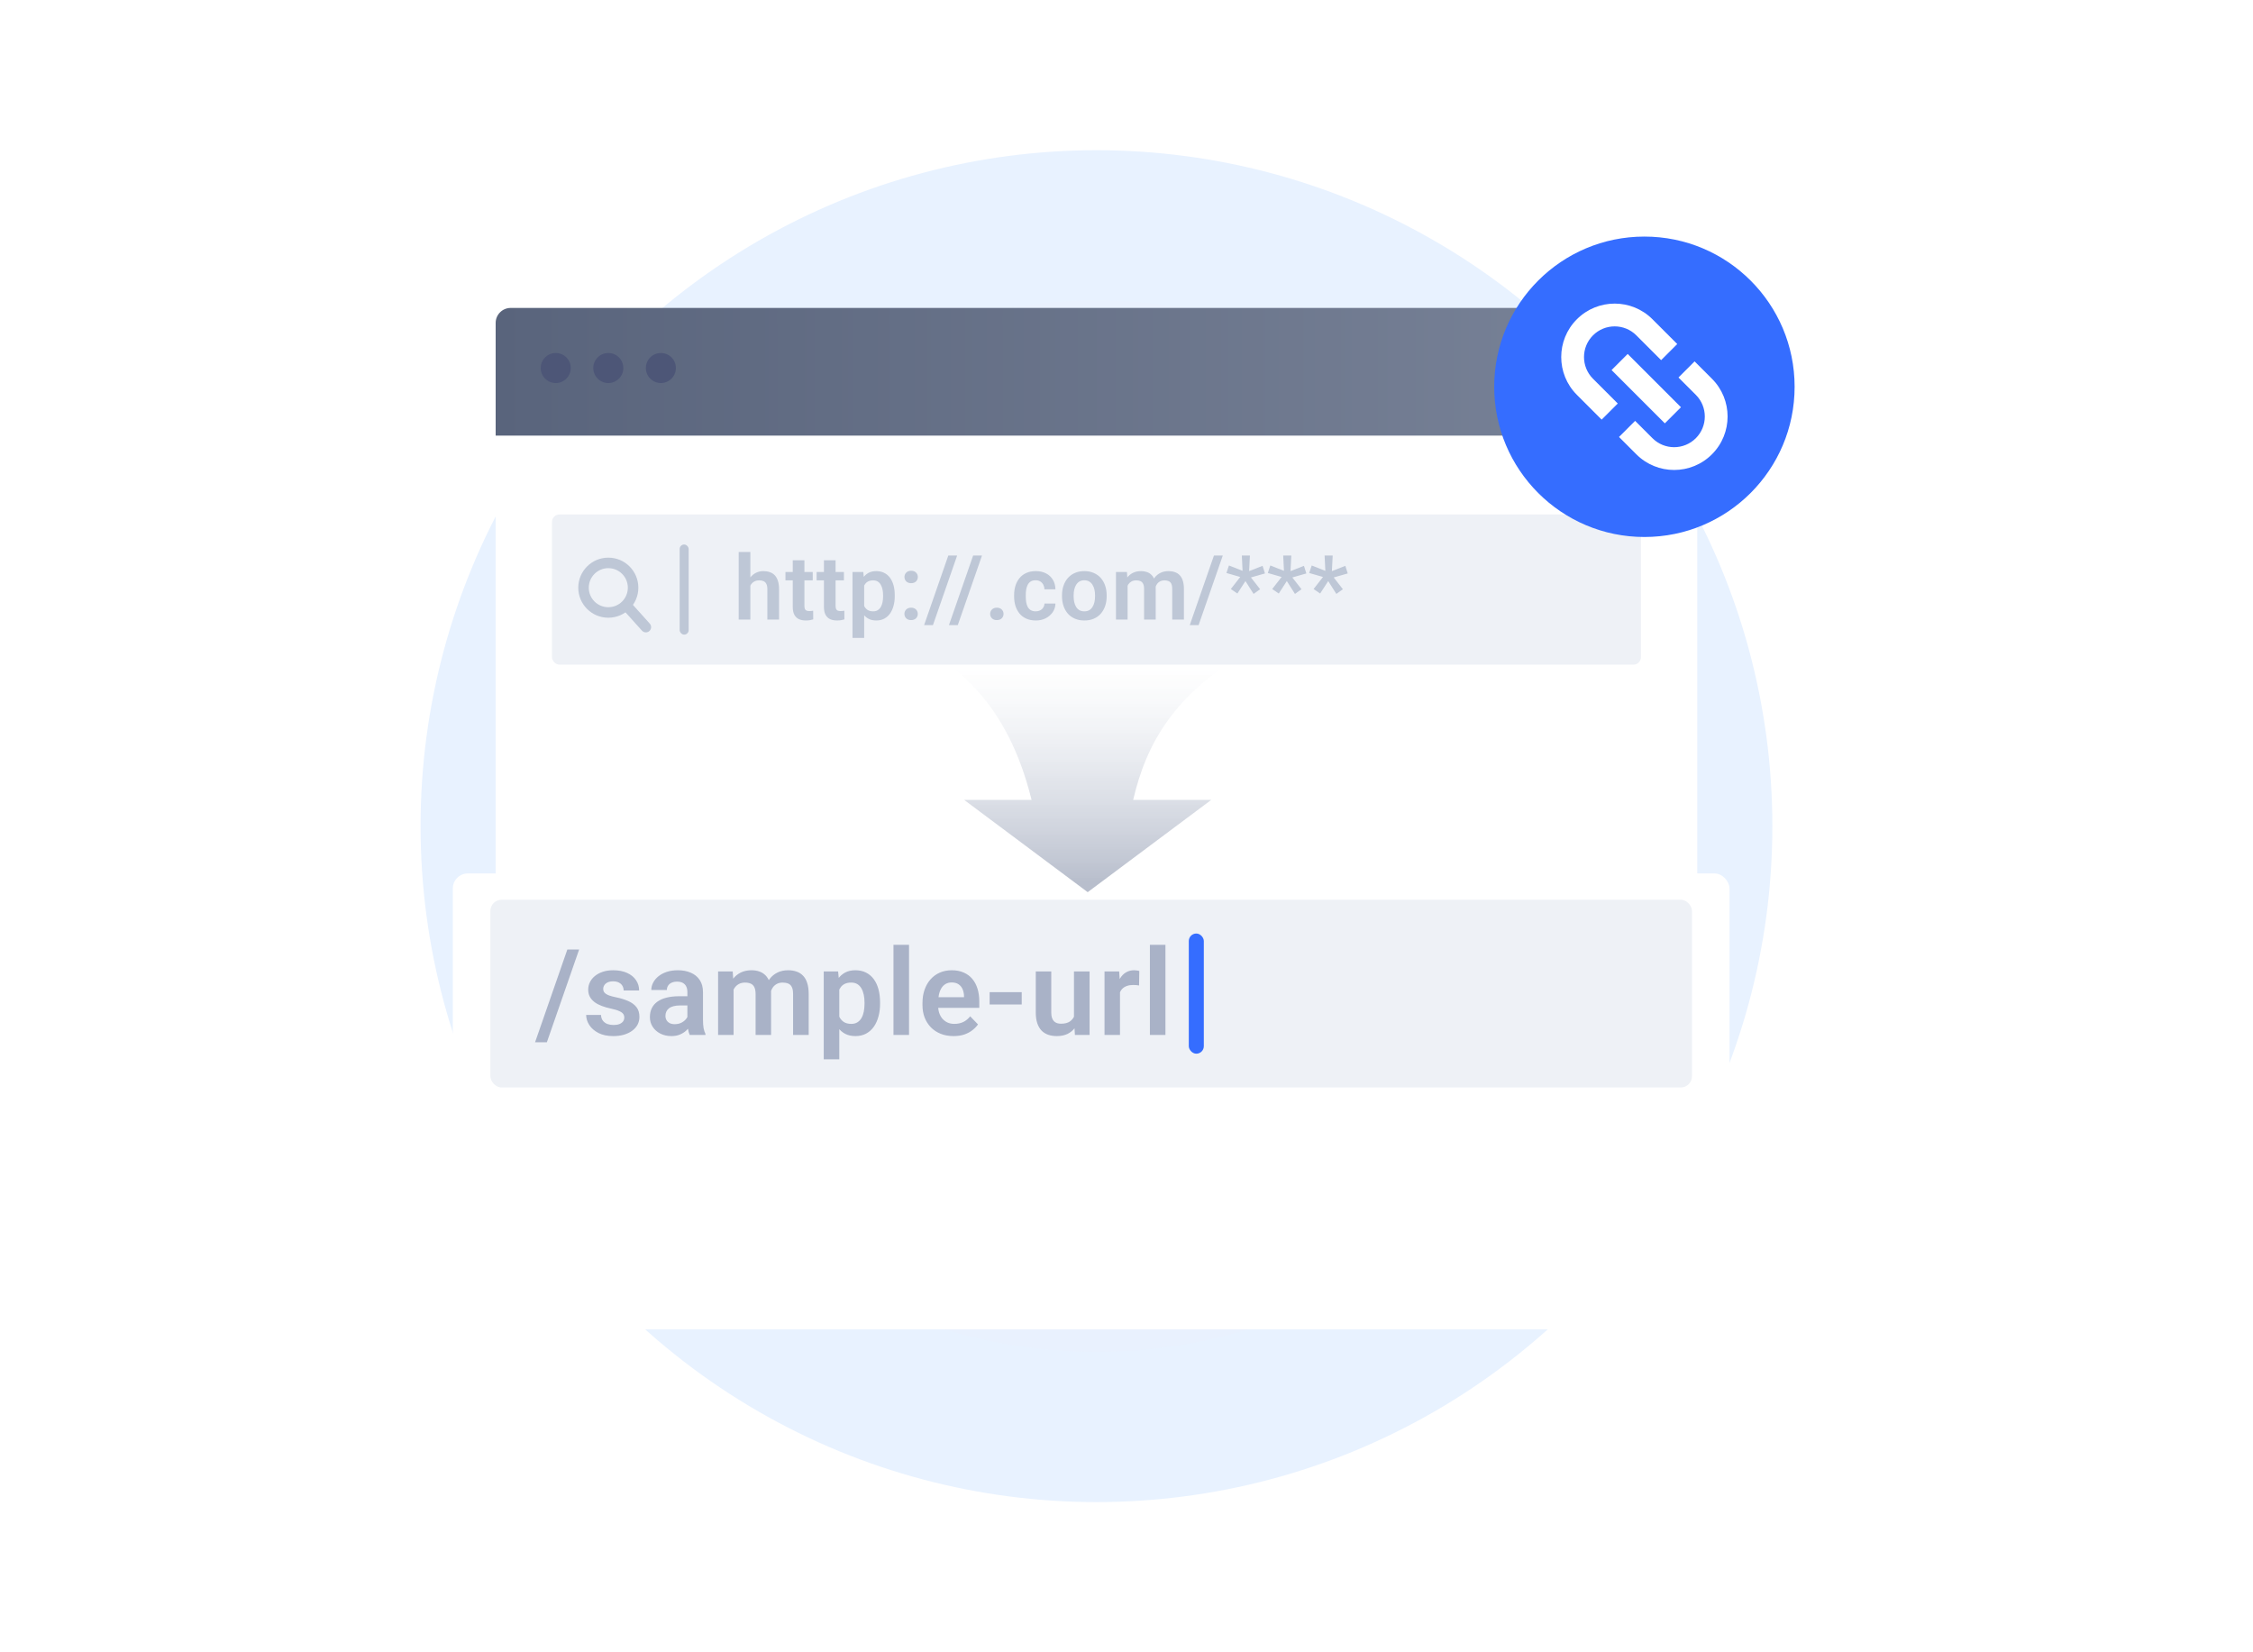 <svg width="300" height="220" viewBox="0 0 300 220" fill="none" xmlns="http://www.w3.org/2000/svg"><rect width="300" height="220" fill="white"></rect><circle cx="146" cy="110" r="90" fill="#E8F2FF"></circle><g filter="url(#filter0_f_51544_172366)"><circle cx="146" cy="110" r="70" fill="#E9F1FE"></circle></g><g filter="url(#filter1_d_51544_172366)"><rect x="66" y="41" width="160" height="132" rx="2" fill="white"></rect></g><path d="M66 43C66 41.895 66.895 41 68 41H224C225.105 41 226 41.895 226 43V58H66V43Z" fill="url(#paint0_linear_51544_172366)"></path><circle cx="74" cy="49" r="2" fill="#4D5677"></circle><circle cx="81" cy="49" r="2" fill="#4D5677"></circle><circle cx="88" cy="49" r="2" fill="#4D5677"></circle><rect x="73.5" y="68.499" width="145" height="20" rx="1" fill="#EEF1F6"></rect><circle cx="81" cy="78.249" r="3.3" stroke="#BEC7D6" stroke-width="1.4"></circle><path d="M83.75 80.999L86 83.499" stroke="#BEC7D6" stroke-width="1.4" stroke-linecap="round"></path><rect x="90.5" y="72.499" width="1.2" height="12" rx="0.6" fill="#BEC7D6"></rect><path d="M99.915 73.499V82.499H98.362V73.499H99.915ZM99.669 79.101H99.212C99.212 78.659 99.27 78.253 99.388 77.882C99.505 77.511 99.671 77.189 99.885 76.915C100.1 76.638 100.356 76.423 100.653 76.271C100.954 76.118 101.286 76.042 101.649 76.042C101.962 76.042 102.245 76.087 102.499 76.177C102.757 76.263 102.977 76.402 103.161 76.593C103.344 76.784 103.485 77.034 103.583 77.343C103.684 77.648 103.735 78.019 103.735 78.456V82.499H102.177V78.445C102.177 78.152 102.134 77.921 102.048 77.753C101.962 77.581 101.839 77.458 101.678 77.384C101.522 77.31 101.329 77.273 101.098 77.273C100.848 77.273 100.634 77.322 100.454 77.419C100.274 77.513 100.126 77.644 100.009 77.812C99.895 77.98 99.809 78.173 99.751 78.392C99.696 78.611 99.669 78.847 99.669 79.101ZM108.22 76.159V77.273H104.588V76.159H108.22ZM105.56 74.601H107.113V80.671C107.113 80.859 107.138 81.003 107.189 81.105C107.24 81.206 107.316 81.275 107.418 81.31C107.519 81.345 107.64 81.363 107.781 81.363C107.882 81.363 107.976 81.357 108.062 81.345C108.148 81.333 108.22 81.322 108.279 81.31L108.285 82.47C108.156 82.513 108.009 82.548 107.845 82.576C107.685 82.603 107.504 82.617 107.3 82.617C106.953 82.617 106.648 82.558 106.386 82.441C106.125 82.32 105.922 82.126 105.777 81.861C105.632 81.591 105.56 81.236 105.56 80.794V74.601ZM112.372 76.159V77.273H108.739V76.159H112.372ZM109.711 74.601H111.264V80.671C111.264 80.859 111.29 81.003 111.34 81.105C111.391 81.206 111.467 81.275 111.569 81.31C111.67 81.345 111.792 81.363 111.932 81.363C112.034 81.363 112.127 81.357 112.213 81.345C112.299 81.333 112.372 81.322 112.43 81.31L112.436 82.47C112.307 82.513 112.161 82.548 111.997 82.576C111.836 82.603 111.655 82.617 111.452 82.617C111.104 82.617 110.799 82.558 110.538 82.441C110.276 82.32 110.073 82.126 109.928 81.861C109.784 81.591 109.711 81.236 109.711 80.794V74.601ZM115.07 77.378V84.937H113.517V76.159H114.953L115.07 77.378ZM119.142 79.265V79.388C119.142 79.849 119.087 80.277 118.978 80.671C118.872 81.062 118.716 81.404 118.509 81.697C118.302 81.986 118.044 82.212 117.736 82.376C117.431 82.537 117.079 82.617 116.681 82.617C116.29 82.617 115.951 82.542 115.662 82.394C115.372 82.242 115.128 82.027 114.929 81.749C114.73 81.472 114.57 81.15 114.449 80.783C114.331 80.412 114.244 80.007 114.185 79.57V79.177C114.244 78.712 114.331 78.29 114.449 77.912C114.57 77.529 114.73 77.199 114.929 76.921C115.128 76.64 115.37 76.423 115.656 76.271C115.945 76.118 116.283 76.042 116.669 76.042C117.072 76.042 117.425 76.118 117.73 76.271C118.038 76.423 118.298 76.642 118.509 76.927C118.72 77.212 118.878 77.552 118.984 77.947C119.089 78.341 119.142 78.781 119.142 79.265ZM117.589 79.388V79.265C117.589 78.984 117.564 78.724 117.513 78.486C117.462 78.243 117.384 78.033 117.279 77.853C117.173 77.669 117.037 77.527 116.869 77.425C116.701 77.324 116.497 77.273 116.259 77.273C116.021 77.273 115.816 77.312 115.644 77.39C115.472 77.468 115.331 77.579 115.222 77.724C115.113 77.868 115.027 78.04 114.964 78.24C114.906 78.435 114.867 78.652 114.847 78.89V79.863C114.882 80.152 114.951 80.412 115.052 80.642C115.154 80.872 115.302 81.056 115.497 81.193C115.697 81.329 115.954 81.398 116.271 81.398C116.509 81.398 116.712 81.345 116.88 81.24C117.048 81.134 117.185 80.99 117.29 80.806C117.396 80.618 117.472 80.404 117.519 80.162C117.566 79.919 117.589 79.662 117.589 79.388ZM120.428 81.743C120.428 81.509 120.508 81.312 120.668 81.152C120.828 80.992 121.045 80.912 121.319 80.912C121.592 80.912 121.809 80.992 121.969 81.152C122.129 81.312 122.209 81.509 122.209 81.743C122.209 81.974 122.129 82.169 121.969 82.329C121.809 82.486 121.592 82.564 121.319 82.564C121.045 82.564 120.828 82.486 120.668 82.329C120.508 82.169 120.428 81.974 120.428 81.743ZM120.434 76.828C120.434 76.593 120.514 76.396 120.674 76.236C120.834 76.076 121.051 75.996 121.324 75.996C121.598 75.996 121.815 76.076 121.975 76.236C122.135 76.396 122.215 76.593 122.215 76.828C122.215 77.058 122.135 77.253 121.975 77.413C121.815 77.57 121.598 77.648 121.324 77.648C121.051 77.648 120.834 77.57 120.674 77.413C120.514 77.253 120.434 77.058 120.434 76.828ZM127.45 73.968L124.228 83.232H123.05L126.273 73.968H127.45ZM130.758 73.968L127.535 83.232H126.357L129.58 73.968H130.758ZM131.845 81.743C131.845 81.509 131.925 81.312 132.085 81.152C132.245 80.992 132.462 80.912 132.735 80.912C133.009 80.912 133.225 80.992 133.386 81.152C133.546 81.312 133.626 81.509 133.626 81.743C133.626 81.974 133.546 82.169 133.386 82.329C133.225 82.486 133.009 82.564 132.735 82.564C132.462 82.564 132.245 82.486 132.085 82.329C131.925 82.169 131.845 81.974 131.845 81.743ZM137.912 81.398C138.131 81.398 138.326 81.355 138.498 81.269C138.67 81.183 138.806 81.062 138.908 80.906C139.013 80.749 139.07 80.568 139.078 80.361H140.537C140.529 80.79 140.408 81.175 140.174 81.515C139.939 81.855 139.627 82.124 139.236 82.324C138.849 82.519 138.416 82.617 137.935 82.617C137.447 82.617 137.021 82.534 136.658 82.371C136.295 82.206 135.992 81.978 135.75 81.685C135.512 81.392 135.332 81.052 135.211 80.665C135.094 80.279 135.035 79.865 135.035 79.423V79.236C135.035 78.794 135.094 78.38 135.211 77.993C135.332 77.607 135.512 77.267 135.75 76.974C135.992 76.681 136.295 76.453 136.658 76.288C137.021 76.124 137.445 76.042 137.929 76.042C138.441 76.042 138.89 76.142 139.277 76.341C139.668 76.54 139.972 76.822 140.191 77.185C140.414 77.548 140.529 77.976 140.537 78.468H139.078C139.07 78.242 139.019 78.038 138.926 77.859C138.832 77.679 138.699 77.534 138.527 77.425C138.355 77.316 138.146 77.261 137.9 77.261C137.638 77.261 137.42 77.316 137.244 77.425C137.072 77.534 136.937 77.685 136.84 77.876C136.746 78.064 136.679 78.275 136.64 78.509C136.605 78.74 136.588 78.982 136.588 79.236V79.423C136.588 79.681 136.605 79.927 136.64 80.162C136.679 80.396 136.746 80.607 136.84 80.794C136.937 80.978 137.072 81.124 137.244 81.234C137.42 81.343 137.642 81.398 137.912 81.398ZM141.413 79.394V79.271C141.413 78.806 141.479 78.378 141.612 77.988C141.745 77.593 141.938 77.251 142.192 76.962C142.446 76.673 142.757 76.449 143.124 76.288C143.491 76.124 143.909 76.042 144.378 76.042C144.854 76.042 145.276 76.124 145.643 76.288C146.014 76.449 146.327 76.673 146.581 76.962C146.835 77.251 147.028 77.593 147.161 77.988C147.294 78.378 147.36 78.806 147.36 79.271V79.394C147.36 79.855 147.294 80.283 147.161 80.677C147.028 81.068 146.835 81.409 146.581 81.703C146.327 81.992 146.016 82.216 145.649 82.376C145.282 82.537 144.862 82.617 144.389 82.617C143.921 82.617 143.501 82.537 143.13 82.376C142.758 82.216 142.446 81.992 142.192 81.703C141.938 81.409 141.745 81.068 141.612 80.677C141.479 80.283 141.413 79.855 141.413 79.394ZM142.96 79.271V79.394C142.96 79.671 142.987 79.931 143.042 80.173C143.096 80.415 143.18 80.628 143.294 80.812C143.407 80.996 143.553 81.14 143.733 81.246C143.917 81.347 144.135 81.398 144.389 81.398C144.639 81.398 144.854 81.347 145.034 81.246C145.214 81.14 145.36 80.996 145.473 80.812C145.59 80.628 145.676 80.415 145.731 80.173C145.786 79.931 145.813 79.671 145.813 79.394V79.271C145.813 78.997 145.786 78.742 145.731 78.503C145.676 78.261 145.59 78.048 145.473 77.865C145.36 77.677 145.212 77.531 145.028 77.425C144.848 77.316 144.632 77.261 144.378 77.261C144.128 77.261 143.913 77.316 143.733 77.425C143.553 77.531 143.407 77.677 143.294 77.865C143.18 78.048 143.096 78.261 143.042 78.503C142.987 78.742 142.96 78.997 142.96 79.271ZM150.146 77.46V82.499H148.599V76.159H150.058L150.146 77.46ZM149.918 79.101H149.443C149.443 78.659 149.496 78.253 149.601 77.882C149.71 77.511 149.871 77.189 150.082 76.915C150.293 76.638 150.552 76.423 150.861 76.271C151.173 76.118 151.535 76.042 151.945 76.042C152.23 76.042 152.492 76.085 152.73 76.171C152.968 76.253 153.173 76.384 153.345 76.564C153.521 76.74 153.656 76.97 153.75 77.255C153.843 77.537 153.89 77.874 153.89 78.269V82.499H152.343V78.427C152.343 78.13 152.3 77.898 152.214 77.73C152.132 77.562 152.013 77.445 151.857 77.378C151.701 77.308 151.513 77.273 151.294 77.273C151.052 77.273 150.843 77.322 150.668 77.419C150.496 77.513 150.353 77.644 150.24 77.812C150.13 77.98 150.048 78.173 149.994 78.392C149.943 78.611 149.918 78.847 149.918 79.101ZM153.773 78.814L153.134 78.931C153.138 78.533 153.193 78.159 153.298 77.812C153.404 77.46 153.558 77.154 153.761 76.892C153.968 76.626 154.224 76.419 154.529 76.271C154.837 76.118 155.193 76.042 155.595 76.042C155.908 76.042 156.189 76.087 156.439 76.177C156.693 76.263 156.91 76.402 157.089 76.593C157.269 76.781 157.406 77.025 157.5 77.326C157.597 77.626 157.646 77.993 157.646 78.427V82.499H156.087V78.421C156.087 78.113 156.044 77.876 155.959 77.712C155.877 77.548 155.757 77.435 155.601 77.372C155.445 77.306 155.261 77.273 155.05 77.273C154.835 77.273 154.648 77.314 154.488 77.396C154.332 77.474 154.199 77.583 154.089 77.724C153.984 77.865 153.904 78.029 153.849 78.216C153.798 78.4 153.773 78.599 153.773 78.814ZM162.823 73.968L159.6 83.232H158.422L161.645 73.968H162.823ZM163.892 78.427L165.146 76.822L163.306 76.294L163.64 75.292L165.456 76.007L165.357 73.968H166.435L166.329 76.042L168.117 75.339L168.439 76.353L166.57 76.886L167.794 78.456L166.921 79.078L165.837 77.367L164.765 79.025L163.892 78.427ZM169.403 78.427L170.656 76.822L168.817 76.294L169.151 75.292L170.967 76.007L170.867 73.968H171.945L171.84 76.042L173.627 75.339L173.949 76.353L172.08 76.886L173.305 78.456L172.432 79.078L171.348 77.367L170.276 79.025L169.403 78.427ZM174.913 78.427L176.167 76.822L174.327 76.294L174.661 75.292L176.478 76.007L176.378 73.968H177.456L177.351 76.042L179.138 75.339L179.46 76.353L177.591 76.886L178.815 78.456L177.942 79.078L176.858 77.367L175.786 79.025L174.913 78.427Z" fill="#BEC7D6"></path><g filter="url(#filter2_d_51544_172366)"><rect x="60.296" y="112.296" width="170" height="40" rx="2" fill="white"></rect></g><rect x="65.296" y="119.796" width="160" height="25" rx="1.5" fill="#EEF1F6"></rect><rect x="158.296" y="124.296" width="2" height="16" rx="1" fill="#356DFF"></rect><path d="M77.116 126.421L72.819 138.772H71.249L75.546 126.421H77.116ZM83.128 135.483C83.128 135.306 83.081 135.147 82.987 135.007C82.893 134.866 82.716 134.738 82.456 134.624C82.201 134.504 81.826 134.392 81.331 134.288C80.893 134.194 80.49 134.077 80.12 133.936C79.75 133.796 79.433 133.627 79.167 133.429C78.901 133.225 78.693 132.988 78.542 132.718C78.396 132.442 78.323 132.124 78.323 131.765C78.323 131.416 78.399 131.087 78.55 130.78C78.701 130.468 78.919 130.194 79.206 129.96C79.492 129.72 79.841 129.533 80.253 129.397C80.664 129.257 81.128 129.186 81.643 129.186C82.362 129.186 82.979 129.304 83.495 129.538C84.016 129.772 84.414 130.095 84.69 130.507C84.966 130.913 85.104 131.371 85.104 131.882H83.042C83.042 131.658 82.99 131.455 82.886 131.272C82.787 131.09 82.633 130.944 82.425 130.835C82.216 130.72 81.953 130.663 81.636 130.663C81.349 130.663 81.107 130.71 80.909 130.804C80.716 130.897 80.57 131.02 80.472 131.171C80.373 131.322 80.323 131.488 80.323 131.671C80.323 131.806 80.349 131.929 80.401 132.038C80.459 132.142 80.55 132.238 80.675 132.327C80.8 132.416 80.969 132.496 81.183 132.569C81.401 132.642 81.669 132.712 81.987 132.78C82.617 132.905 83.167 133.072 83.636 133.28C84.109 133.483 84.479 133.754 84.745 134.093C85.011 134.431 85.143 134.863 85.143 135.39C85.143 135.765 85.063 136.108 84.901 136.421C84.74 136.728 84.505 136.996 84.198 137.225C83.891 137.455 83.524 137.634 83.097 137.765C82.669 137.89 82.188 137.952 81.651 137.952C80.875 137.952 80.219 137.814 79.683 137.538C79.146 137.257 78.74 136.903 78.464 136.475C78.188 136.043 78.05 135.595 78.05 135.132H80.026C80.042 135.46 80.13 135.723 80.292 135.921C80.453 136.119 80.656 136.262 80.901 136.35C81.151 136.434 81.414 136.475 81.69 136.475C82.003 136.475 82.266 136.434 82.479 136.35C82.693 136.262 82.854 136.145 82.964 135.999C83.073 135.848 83.128 135.676 83.128 135.483ZM91.53 135.999V132.1C91.53 131.814 91.481 131.567 91.382 131.358C91.283 131.15 91.132 130.988 90.928 130.874C90.725 130.759 90.468 130.702 90.155 130.702C89.879 130.702 89.637 130.749 89.428 130.843C89.225 130.936 89.069 131.069 88.96 131.241C88.85 131.408 88.796 131.6 88.796 131.819H86.725C86.725 131.47 86.809 131.14 86.975 130.827C87.142 130.509 87.379 130.228 87.686 129.983C87.999 129.733 88.371 129.538 88.803 129.397C89.241 129.257 89.731 129.186 90.272 129.186C90.913 129.186 91.483 129.296 91.983 129.515C92.488 129.728 92.884 130.051 93.171 130.483C93.462 130.916 93.608 131.46 93.608 132.116V135.804C93.608 136.225 93.634 136.587 93.686 136.89C93.743 137.186 93.827 137.444 93.936 137.663V137.796H91.835C91.736 137.582 91.66 137.311 91.608 136.983C91.556 136.65 91.53 136.322 91.53 135.999ZM91.819 132.647L91.835 133.874H90.53C90.207 133.874 89.923 133.908 89.678 133.975C89.434 134.038 89.233 134.132 89.077 134.257C88.921 134.377 88.803 134.522 88.725 134.694C88.647 134.861 88.608 135.051 88.608 135.265C88.608 135.473 88.655 135.66 88.749 135.827C88.848 135.994 88.988 136.127 89.171 136.225C89.358 136.319 89.577 136.366 89.827 136.366C90.191 136.366 90.509 136.293 90.78 136.147C91.051 135.996 91.262 135.814 91.413 135.6C91.564 135.387 91.644 135.184 91.655 134.991L92.249 135.882C92.176 136.095 92.066 136.322 91.921 136.561C91.775 136.801 91.587 137.025 91.358 137.233C91.129 137.442 90.853 137.613 90.53 137.749C90.207 137.884 89.832 137.952 89.405 137.952C88.858 137.952 88.368 137.843 87.936 137.624C87.504 137.405 87.163 137.106 86.913 136.725C86.663 136.345 86.538 135.913 86.538 135.429C86.538 134.981 86.621 134.585 86.788 134.241C86.954 133.897 87.202 133.608 87.53 133.374C87.858 133.134 88.264 132.955 88.749 132.835C89.238 132.71 89.798 132.647 90.428 132.647H91.819ZM97.682 131.077V137.796H95.62V129.343H97.565L97.682 131.077ZM97.377 133.265H96.745C96.745 132.676 96.815 132.134 96.956 131.64C97.101 131.145 97.315 130.715 97.596 130.35C97.877 129.981 98.224 129.694 98.635 129.491C99.052 129.288 99.534 129.186 100.081 129.186C100.461 129.186 100.81 129.244 101.127 129.358C101.445 129.468 101.719 129.642 101.948 129.882C102.182 130.116 102.362 130.423 102.487 130.804C102.612 131.179 102.674 131.629 102.674 132.155V137.796H100.612V132.366C100.612 131.97 100.555 131.66 100.44 131.436C100.331 131.212 100.172 131.056 99.963 130.968C99.755 130.874 99.505 130.827 99.213 130.827C98.891 130.827 98.612 130.892 98.377 131.022C98.148 131.147 97.958 131.322 97.807 131.546C97.661 131.77 97.552 132.028 97.479 132.319C97.411 132.611 97.377 132.926 97.377 133.265ZM102.518 132.882L101.667 133.038C101.672 132.507 101.745 132.009 101.885 131.546C102.026 131.077 102.232 130.668 102.502 130.319C102.779 129.965 103.12 129.689 103.526 129.491C103.937 129.288 104.411 129.186 104.948 129.186C105.364 129.186 105.739 129.246 106.073 129.366C106.411 129.481 106.7 129.666 106.94 129.921C107.18 130.171 107.362 130.496 107.487 130.897C107.617 131.298 107.682 131.788 107.682 132.366V137.796H105.604V132.358C105.604 131.947 105.547 131.632 105.432 131.413C105.323 131.194 105.164 131.043 104.956 130.96C104.747 130.871 104.502 130.827 104.221 130.827C103.935 130.827 103.685 130.882 103.471 130.991C103.263 131.095 103.086 131.241 102.94 131.429C102.799 131.616 102.693 131.835 102.62 132.085C102.552 132.33 102.518 132.595 102.518 132.882ZM111.756 130.968V141.046H109.686V129.343H111.6L111.756 130.968ZM117.186 133.483V133.647C117.186 134.262 117.113 134.832 116.967 135.358C116.827 135.879 116.618 136.335 116.342 136.725C116.066 137.111 115.722 137.413 115.311 137.632C114.905 137.845 114.436 137.952 113.905 137.952C113.384 137.952 112.931 137.853 112.545 137.655C112.16 137.452 111.834 137.166 111.569 136.796C111.303 136.426 111.09 135.996 110.928 135.507C110.772 135.012 110.655 134.473 110.577 133.89V133.366C110.655 132.746 110.772 132.184 110.928 131.679C111.09 131.168 111.303 130.728 111.569 130.358C111.834 129.983 112.157 129.694 112.537 129.491C112.923 129.288 113.373 129.186 113.889 129.186C114.425 129.186 114.897 129.288 115.303 129.491C115.715 129.694 116.061 129.986 116.342 130.366C116.623 130.746 116.834 131.199 116.975 131.725C117.116 132.252 117.186 132.837 117.186 133.483ZM115.116 133.647V133.483C115.116 133.108 115.082 132.762 115.014 132.444C114.946 132.121 114.842 131.84 114.702 131.6C114.561 131.356 114.379 131.166 114.155 131.03C113.931 130.895 113.66 130.827 113.342 130.827C113.024 130.827 112.751 130.879 112.522 130.983C112.293 131.087 112.105 131.236 111.959 131.429C111.814 131.621 111.699 131.85 111.616 132.116C111.537 132.377 111.485 132.666 111.459 132.983V134.28C111.506 134.666 111.597 135.012 111.733 135.319C111.868 135.627 112.066 135.871 112.327 136.054C112.592 136.236 112.936 136.327 113.358 136.327C113.675 136.327 113.946 136.257 114.17 136.116C114.394 135.975 114.577 135.783 114.717 135.538C114.858 135.288 114.959 135.002 115.022 134.679C115.084 134.356 115.116 134.012 115.116 133.647ZM121.041 125.796V137.796H118.971V125.796H121.041ZM126.967 137.952C126.326 137.952 125.751 137.848 125.24 137.64C124.73 137.431 124.295 137.142 123.936 136.772C123.581 136.397 123.308 135.962 123.115 135.468C122.928 134.968 122.834 134.431 122.834 133.858V133.546C122.834 132.895 122.928 132.304 123.115 131.772C123.303 131.236 123.568 130.775 123.912 130.39C124.256 130.004 124.667 129.707 125.147 129.499C125.626 129.291 126.154 129.186 126.732 129.186C127.331 129.186 127.86 129.288 128.318 129.491C128.777 129.689 129.16 129.97 129.467 130.335C129.774 130.699 130.006 131.137 130.162 131.647C130.318 132.153 130.397 132.712 130.397 133.327V134.194H123.772V132.772H128.365V132.616C128.355 132.288 128.292 131.988 128.178 131.718C128.063 131.442 127.886 131.223 127.647 131.061C127.407 130.895 127.097 130.811 126.717 130.811C126.41 130.811 126.141 130.879 125.912 131.015C125.688 131.145 125.501 131.332 125.35 131.577C125.204 131.817 125.094 132.103 125.022 132.436C124.949 132.77 124.912 133.14 124.912 133.546V133.858C124.912 134.212 124.959 134.541 125.053 134.843C125.152 135.145 125.295 135.408 125.482 135.632C125.675 135.85 125.904 136.022 126.17 136.147C126.441 136.267 126.748 136.327 127.092 136.327C127.524 136.327 127.915 136.244 128.264 136.077C128.618 135.905 128.925 135.653 129.186 135.319L130.225 136.397C130.048 136.658 129.808 136.908 129.506 137.147C129.209 137.387 128.85 137.582 128.428 137.733C128.006 137.879 127.519 137.952 126.967 137.952ZM136.049 132.108V133.741H131.775V132.108H136.049ZM143.006 135.788V129.343H145.084V137.796H143.131L143.006 135.788ZM143.271 134.038L143.912 134.022C143.912 134.59 143.849 135.113 143.724 135.593C143.599 136.072 143.404 136.488 143.138 136.843C142.878 137.192 142.547 137.465 142.146 137.663C141.745 137.856 141.271 137.952 140.724 137.952C140.308 137.952 139.927 137.895 139.584 137.78C139.24 137.66 138.943 137.475 138.693 137.225C138.448 136.97 138.258 136.645 138.123 136.249C137.987 135.848 137.92 135.366 137.92 134.804V129.343H139.982V134.819C139.982 135.1 140.013 135.335 140.076 135.522C140.144 135.71 140.235 135.863 140.349 135.983C140.469 136.098 140.607 136.181 140.763 136.233C140.925 136.28 141.097 136.304 141.279 136.304C141.779 136.304 142.172 136.205 142.459 136.007C142.75 135.804 142.959 135.533 143.084 135.194C143.209 134.85 143.271 134.465 143.271 134.038ZM149.134 131.069V137.796H147.072V129.343H149.025L149.134 131.069ZM151.705 129.288L151.673 131.21C151.559 131.189 151.429 131.173 151.283 131.163C151.142 131.153 151.009 131.147 150.884 131.147C150.567 131.147 150.288 131.192 150.048 131.28C149.809 131.363 149.608 131.486 149.447 131.647C149.291 131.809 149.171 132.007 149.087 132.241C149.004 132.47 148.957 132.731 148.947 133.022L148.502 132.968C148.502 132.431 148.556 131.934 148.666 131.475C148.775 131.017 148.934 130.616 149.142 130.272C149.35 129.929 149.611 129.663 149.923 129.475C150.241 129.283 150.606 129.186 151.017 129.186C151.132 129.186 151.254 129.197 151.384 129.218C151.52 129.233 151.627 129.257 151.705 129.288ZM155.185 125.796V137.796H153.115V125.796H155.185Z" fill="#A9B2C7"></path><circle cx="218.963" cy="51.499" r="20" fill="#356DFF"></circle><path d="M210.301 42.837C207.704 45.434 207.704 49.645 210.301 52.242L213.27 55.212L214.755 53.727L211.785 50.757C210.009 48.98 210.009 46.099 211.785 44.322C213.562 42.545 216.443 42.545 218.22 44.322L221.19 47.292L222.675 45.807L219.705 42.837C217.108 40.24 212.898 40.24 210.301 42.837Z" fill="white"></path><path d="M219.705 58.676L217.725 56.697L216.24 58.181L218.22 60.161C220.817 62.758 225.028 62.758 227.625 60.161C230.222 57.565 230.222 53.354 227.625 50.757L225.645 48.777L224.16 50.262L226.14 52.242C227.917 54.019 227.917 56.9 226.14 58.676C224.363 60.453 221.482 60.453 219.705 58.676Z" fill="white"></path><path d="M215.251 49.272L221.685 55.707L223.17 54.222L216.736 47.787L215.251 49.272Z" fill="white"></path><path d="M210.301 42.837L210.631 43.167L210.301 42.837ZM210.301 52.242L210.631 51.912L210.301 52.242ZM213.27 55.212L212.94 55.542L213.27 55.872L213.6 55.542L213.27 55.212ZM214.755 53.727L215.085 54.057L215.415 53.727L215.085 53.397L214.755 53.727ZM211.785 50.757L211.455 51.087L211.785 50.757ZM218.22 44.322L218.55 43.992L218.22 44.322ZM221.19 47.292L220.86 47.622L221.19 47.952L221.52 47.622L221.19 47.292ZM222.675 45.807L223.005 46.137L223.335 45.807L223.005 45.477L222.675 45.807ZM219.705 42.837L219.375 43.167L219.705 42.837ZM219.705 58.676L219.375 59.007H219.375L219.705 58.676ZM217.725 56.697L218.055 56.367L217.725 56.037L217.395 56.367L217.725 56.697ZM216.24 58.181L215.91 57.852L215.58 58.181L215.91 58.511L216.24 58.181ZM218.22 60.161L217.89 60.491L218.22 60.161ZM227.625 60.161L227.955 60.491L227.625 60.161ZM227.625 50.757L227.955 50.427L227.625 50.757ZM225.645 48.777L225.975 48.447L225.645 48.117L225.315 48.447L225.645 48.777ZM224.16 50.262L223.83 49.932L223.5 50.262L223.83 50.592L224.16 50.262ZM226.14 52.242L226.47 51.912V51.912L226.14 52.242ZM226.14 58.676L226.47 59.007L226.14 58.676ZM215.251 49.272L214.921 48.942L214.591 49.272L214.921 49.602L215.251 49.272ZM221.685 55.707L221.355 56.037L221.685 56.367L222.015 56.037L221.685 55.707ZM223.17 54.222L223.5 54.552L223.83 54.222L223.5 53.892L223.17 54.222ZM216.736 47.787L217.066 47.457L216.736 47.127L216.406 47.457L216.736 47.787ZM209.971 42.507C207.191 45.287 207.191 49.793 209.971 52.572L210.631 51.912C208.216 49.497 208.216 45.582 210.631 43.167L209.971 42.507ZM209.971 52.572L212.94 55.542L213.6 54.882L210.631 51.912L209.971 52.572ZM213.6 55.542L215.085 54.057L214.425 53.397L212.94 54.882L213.6 55.542ZM215.085 53.397L212.115 50.427L211.455 51.087L214.425 54.057L215.085 53.397ZM212.115 50.427C210.521 48.832 210.521 46.247 212.115 44.652L211.455 43.992C209.496 45.951 209.496 49.128 211.455 51.087L212.115 50.427ZM212.115 44.652C213.71 43.058 216.295 43.058 217.89 44.652L218.55 43.992C216.591 42.033 213.415 42.033 211.455 43.992L212.115 44.652ZM217.89 44.652L220.86 47.622L221.52 46.962L218.55 43.992L217.89 44.652ZM221.52 47.622L223.005 46.137L222.345 45.477L220.86 46.962L221.52 47.622ZM223.005 45.477L220.035 42.507L219.375 43.167L222.345 46.137L223.005 45.477ZM220.035 42.507C217.256 39.728 212.75 39.728 209.971 42.507L210.631 43.167C213.045 40.753 216.96 40.753 219.375 43.167L220.035 42.507ZM220.035 58.346L218.055 56.367L217.395 57.027L219.375 59.007L220.035 58.346ZM217.395 56.367L215.91 57.852L216.57 58.511L218.055 57.027L217.395 56.367ZM215.91 58.511L217.89 60.491L218.55 59.831L216.57 57.852L215.91 58.511ZM217.89 60.491C220.669 63.271 225.175 63.271 227.955 60.491L227.295 59.831C224.88 62.246 220.965 62.246 218.55 59.831L217.89 60.491ZM227.955 60.491C230.734 57.712 230.734 53.206 227.955 50.427L227.295 51.087C229.709 53.502 229.709 57.417 227.295 59.831L227.955 60.491ZM227.955 50.427L225.975 48.447L225.315 49.107L227.295 51.087L227.955 50.427ZM225.315 48.447L223.83 49.932L224.49 50.592L225.975 49.107L225.315 48.447ZM223.83 50.592L225.81 52.572L226.47 51.912L224.49 49.932L223.83 50.592ZM225.81 52.572C227.404 54.166 227.404 56.752 225.81 58.346L226.47 59.007C228.429 57.047 228.429 53.871 226.47 51.912L225.81 52.572ZM225.81 58.346C224.215 59.941 221.63 59.941 220.035 58.346L219.375 59.007C221.334 60.966 224.511 60.966 226.47 59.007L225.81 58.346ZM214.921 49.602L221.355 56.037L222.015 55.377L215.581 48.942L214.921 49.602ZM222.015 56.037L223.5 54.552L222.84 53.892L221.355 55.377L222.015 56.037ZM223.5 53.892L217.066 47.457L216.406 48.117L222.84 54.552L223.5 53.892ZM216.406 47.457L214.921 48.942L215.581 49.602L217.066 48.117L216.406 47.457Z" fill="white"></path><path fill-rule="evenodd" clip-rule="evenodd" d="M137.359 106.5L128.378 106.5L144.833 118.79L161.288 106.5L150.889 106.5C152.544 99.43 156.182 91.665 168.513 85.5L122.079 85.5C122.229 85.599 122.383 85.699 122.538 85.801C127.306 88.917 134.113 93.367 137.359 106.5Z" fill="url(#paint1_linear_51544_172366)"></path><defs><filter id="filter0_f_51544_172366" x="36" y="0" width="220" height="220" filterUnits="userSpaceOnUse" color-interpolation-filters="sRGB"><feFlood flood-opacity="0" result="BackgroundImageFix"></feFlood><feBlend mode="normal" in="SourceGraphic" in2="BackgroundImageFix" result="shape"></feBlend><feGaussianBlur stdDeviation="20" result="effect1_foregroundBlur_51544_172366"></feGaussianBlur></filter><filter id="filter1_d_51544_172366" x="26" y="5" width="240" height="212" filterUnits="userSpaceOnUse" color-interpolation-filters="sRGB"><feFlood flood-opacity="0" result="BackgroundImageFix"></feFlood><feColorMatrix in="SourceAlpha" type="matrix" values="0 0 0 0 0 0 0 0 0 0 0 0 0 0 0 0 0 0 127 0" result="hardAlpha"></feColorMatrix><feOffset dy="4"></feOffset><feGaussianBlur stdDeviation="20"></feGaussianBlur><feColorMatrix type="matrix" values="0 0 0 0 0 0 0 0 0 0 0 0 0 0 0 0 0 0 0.12 0"></feColorMatrix><feBlend mode="normal" in2="BackgroundImageFix" result="effect1_dropShadow_51544_172366"></feBlend><feBlend mode="normal" in="SourceGraphic" in2="effect1_dropShadow_51544_172366" result="shape"></feBlend></filter><filter id="filter2_d_51544_172366" x="35.296" y="91.296" width="220" height="90" filterUnits="userSpaceOnUse" color-interpolation-filters="sRGB"><feFlood flood-opacity="0" result="BackgroundImageFix"></feFlood><feColorMatrix in="SourceAlpha" type="matrix" values="0 0 0 0 0 0 0 0 0 0 0 0 0 0 0 0 0 0 127 0" result="hardAlpha"></feColorMatrix><feOffset dy="4"></feOffset><feGaussianBlur stdDeviation="12.5"></feGaussianBlur><feComposite in2="hardAlpha" operator="out"></feComposite><feColorMatrix type="matrix" values="0 0 0 0 0 0 0 0 0 0 0 0 0 0 0 0 0 0 0.1 0"></feColorMatrix><feBlend mode="normal" in2="BackgroundImageFix" result="effect1_dropShadow_51544_172366"></feBlend><feBlend mode="normal" in="SourceGraphic" in2="effect1_dropShadow_51544_172366" result="shape"></feBlend></filter><linearGradient id="paint0_linear_51544_172366" x1="66" y1="49.5" x2="226" y2="49.5" gradientUnits="userSpaceOnUse"><stop stop-color="#59647C"></stop><stop offset="1" stop-color="#7A8499"></stop></linearGradient><linearGradient id="paint1_linear_51544_172366" x1="145.296" y1="87.889" x2="145.296" y2="131.931" gradientUnits="userSpaceOnUse"><stop offset="0.017" stop-color="#DBE0E9" stop-opacity="0"></stop><stop offset="0.671" stop-color="#B8BECC"></stop></linearGradient></defs></svg>